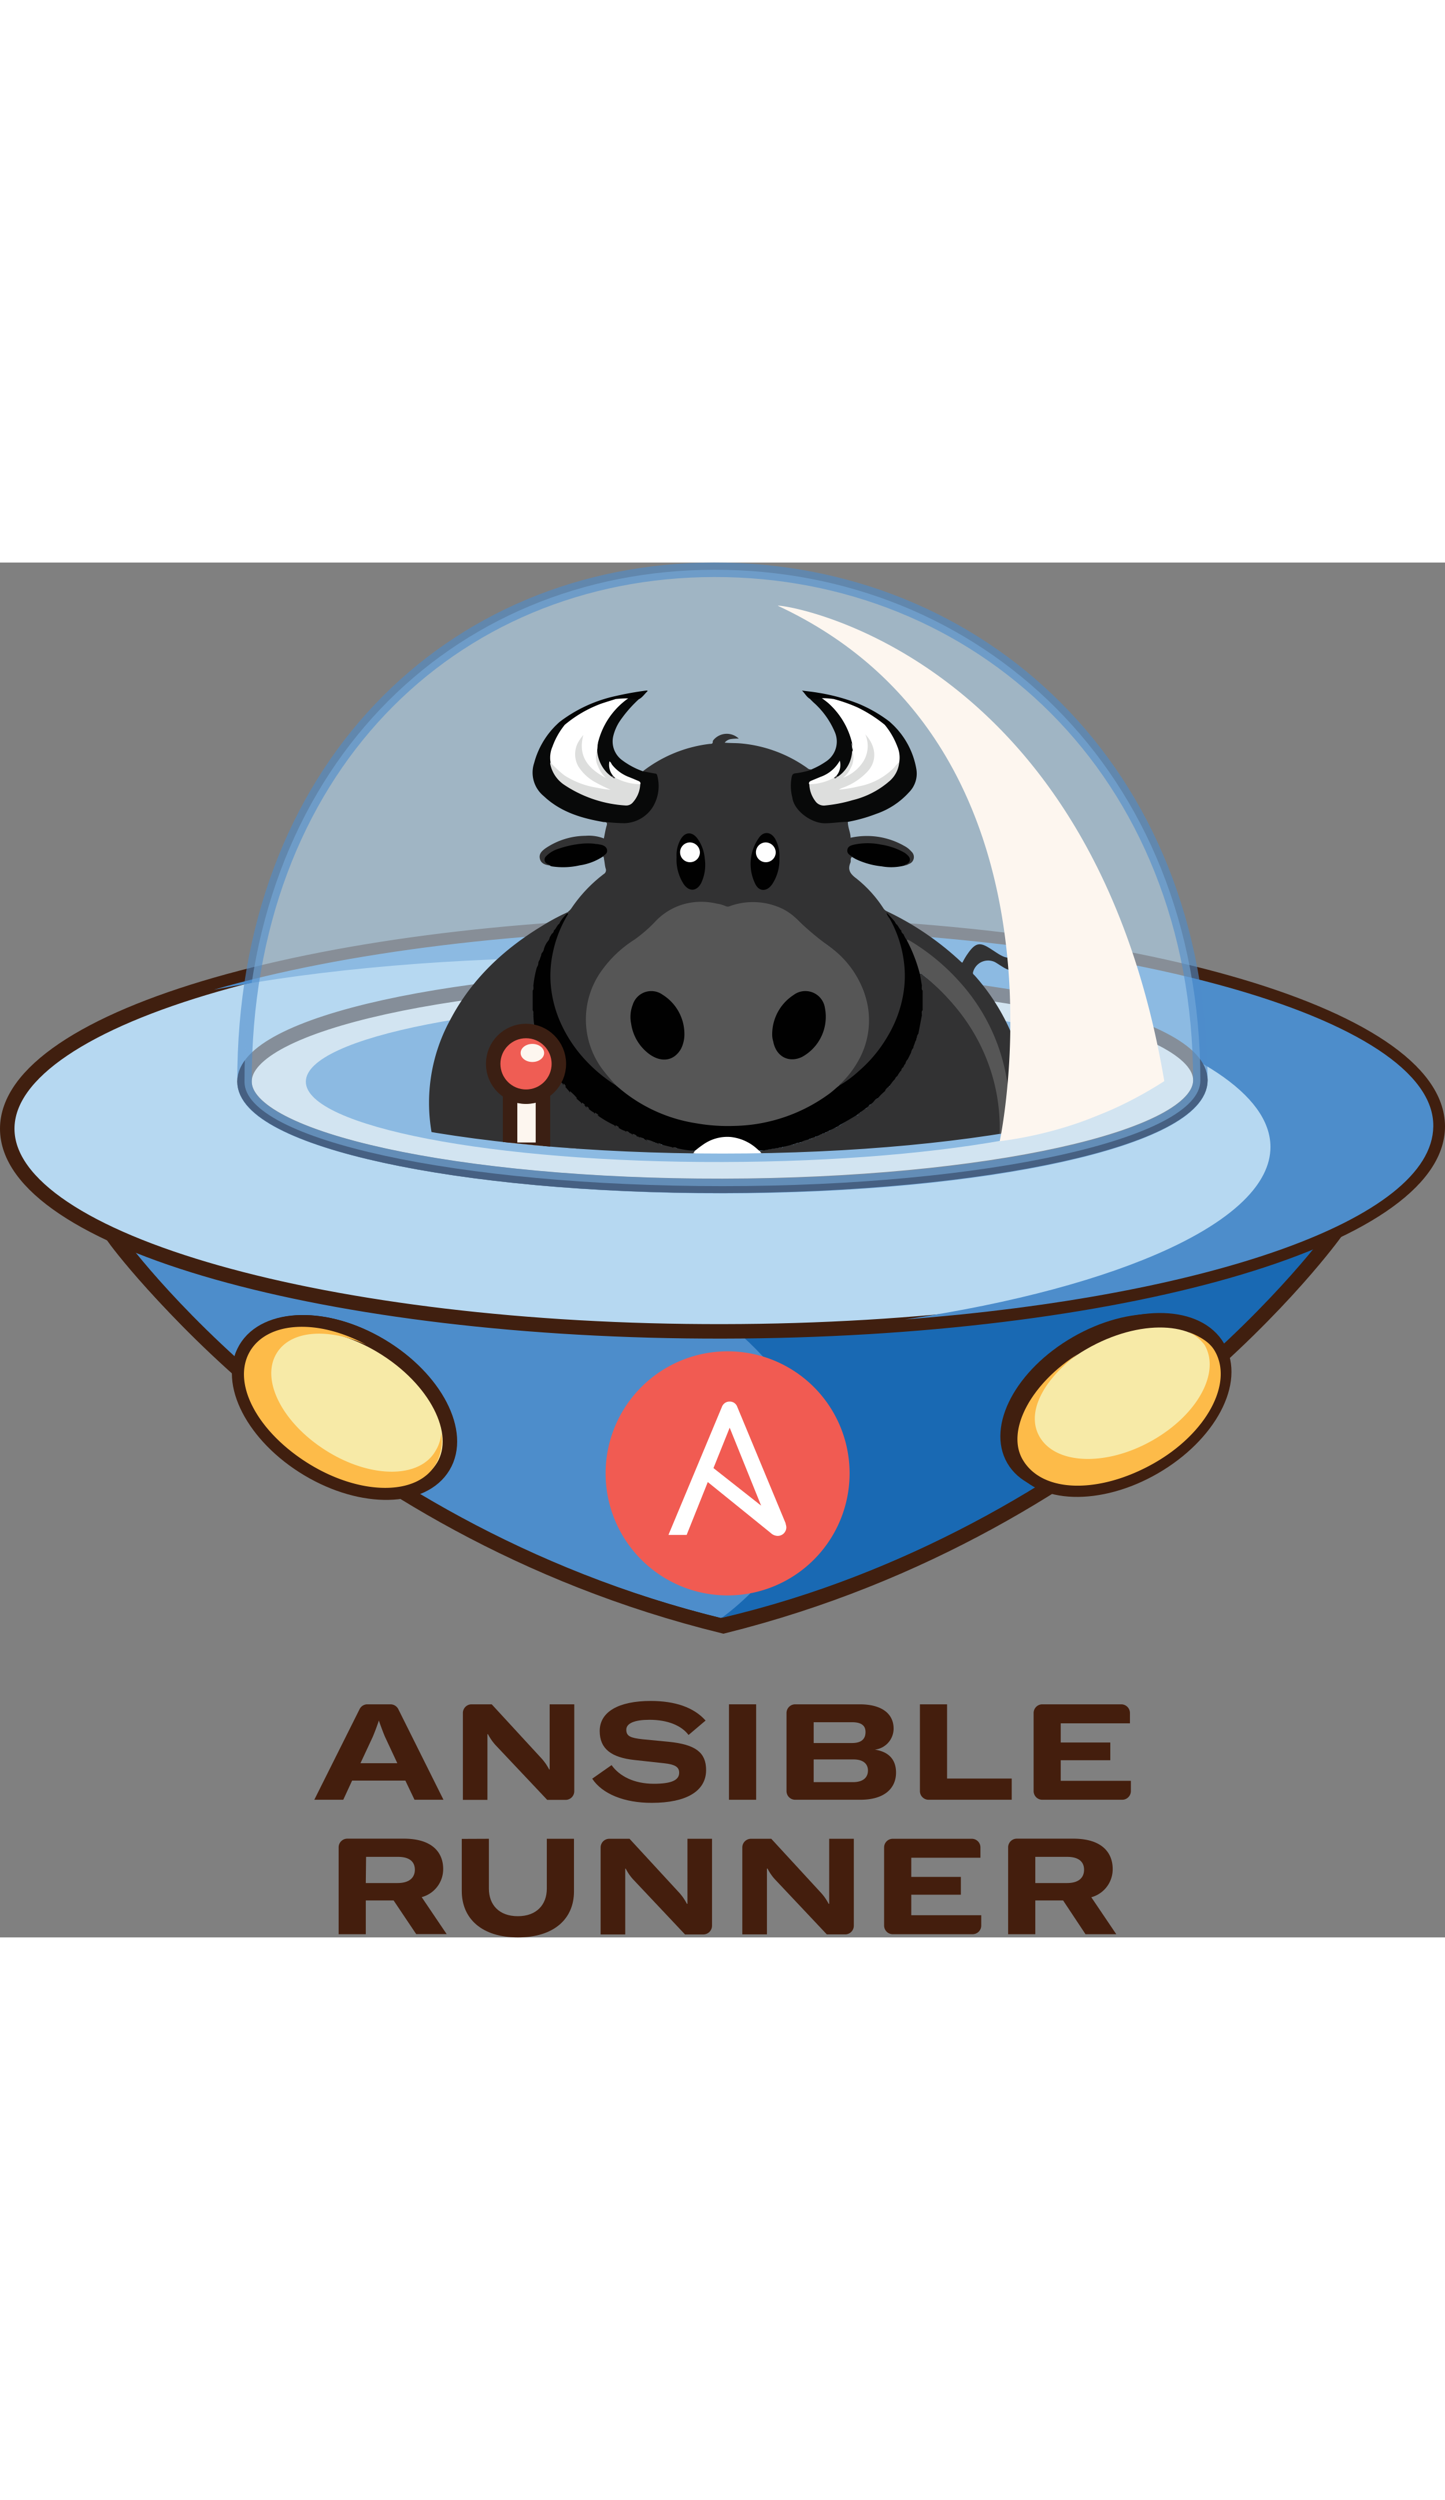 <svg width="144" height="249" id="runner-logo" data-name="Layer 1" xmlns="http://www.w3.org/2000/svg" xmlns:xlink="http://www.w3.org/1999/xlink" viewBox="0 0 249.46 237.23"><rect x="0" y="0" width="249.46" height="237.23" fill="#808080" stroke="none"/><defs><style>.cls-1,.cls-6{fill:none;}.cls-2,.cls-8{fill:#4d8dcb;}.cls-2,.cls-3,.cls-40,.cls-41,.cls-6,.cls-7{stroke:#401f0f;}.cls-10,.cls-2,.cls-3,.cls-37,.cls-40,.cls-41,.cls-6,.cls-7,.cls-9{stroke-miterlimit:10;}.cls-2,.cls-3,.cls-40{stroke-width:1.56px;}.cls-3,.cls-41{fill:#f7eaa7;}.cls-4{fill:#fdbb49;}.cls-5{fill:#1969b3;}.cls-10,.cls-37,.cls-41,.cls-6,.cls-7,.cls-9{stroke-width:2.5px;}.cls-10,.cls-7{fill:#b6d8f1;}.cls-38,.cls-9{fill:#fdf6ef;}.cls-37,.cls-9{stroke:#3b1f13;}.cls-10{stroke:#4d8dcb;opacity:0.6;}.cls-11{clip-path:url(#clip-path);}.cls-12{fill:#323233;}.cls-13{fill:#565656;}.cls-14{fill:#080909;}.cls-15{fill:#010101;}.cls-16{fill:#010201;}.cls-17{fill:#030303;}.cls-18{fill:#bbb9b9;}.cls-19{fill:#b8b5b5;}.cls-20{fill:#c3c0c0;}.cls-21{fill:#fff;}.cls-22{fill:#080808;}.cls-23{fill:#232222;}.cls-24{fill:#282828;}.cls-25{fill:#484848;}.cls-26{fill:#393a3a;}.cls-27{fill:#969292;}.cls-28{fill:#928e8e;}.cls-29{fill:#dddedd;}.cls-30{fill:#fdfdfc;}.cls-31{fill:#4a4949;}.cls-32{fill:#fefefe;}.cls-33{fill:#fffffe;}.cls-34{fill:#fbfbfa;}.cls-35{fill:#fcfbfb;}.cls-36{fill:#faf9f9;}.cls-37{fill:#ef5d54;}.cls-39{fill:#f15b52;}.cls-40{fill:#401f0f;}.cls-42{fill:#441e0d;}</style><clipPath id="clip-path" transform="translate(-2.6 -10.9)"><path class="cls-1" d="M125.89,6.53C80.32,6.61,44.72,41.2,44.81,94.88c0,10,37,18,82.54,18s82.49-8.23,82.48-18.22C209.74,40.92,171.46,6.45,125.89,6.53Z"/></clipPath></defs><path class="cls-2" d="M126.86,127.64,22,127.81s35.33,48.95,105,66c69.61-17.31,104.77-66.37,104.77-66.37Z" transform="translate(-2.6 -10.9)"/><path class="cls-3" d="M148.15,170.12c.06,6.84-8.77,12.46-19.73,12.56s-19.89-5.36-20-12.19,8.77-12.45,19.74-12.56S148.09,163.3,148.15,170.12Z" transform="translate(-2.6 -10.9)"/><path class="cls-4" d="M147.23,170.08a8.29,8.29,0,0,0-1.89-5,6.93,6.93,0,0,1,.87,3.18c0,5.57-7.14,10.15-16.07,10.23s-16.21-4.37-16.27-9.94c-.05-4.85,5.39-8.94,12.69-10-9.66.61-17.2,5.74-17.14,11.9.07,6.51,8.58,11.7,19,11.61S147.29,176.59,147.23,170.08Z" transform="translate(-2.6 -10.9)"/><path class="cls-5" d="M127.17,193s32.73-22.57,3.39-48.79l101.59-16.07S191.68,177.92,127.17,193Z" transform="translate(-2.6 -10.9)"/><path class="cls-6" d="M22.49,127.44s35.33,49.94,105,67c69.61-17.31,105.7-68,105.7-68" transform="translate(-2.6 -10.9)"/><path class="cls-7" d="M250.81,108.19c0,19.42-55.22,35.26-123.41,35.37S3.88,128,3.85,108.61,59.08,73.36,127.28,73.24,250.78,88.78,250.81,108.19Z" transform="translate(-2.6 -10.9)"/><path class="cls-1" d="M247.92,107.05c0,18.52-53.93,33.63-120.53,33.74S6.78,126,6.74,107.45,60.68,73.82,127.28,73.71,247.88,88.52,247.92,107.05Z" transform="translate(-2.6 -10.9)"/><path class="cls-8" d="M127.51,74.07c-34.47.06-65.77,4.12-88,10.54C58.22,81,81,79.07,105.27,79c64.39-.1,116.63,14.55,116.66,32.74,0,12.71-25.75,24.2-63.07,29.76,52.18-4,91-17.27,91.18-33.31C250.31,89.45,195,74,127.51,74.07Z" transform="translate(-2.6 -10.9)"/><path class="cls-9" d="M209.83,100.22c0,10-36.92,18.15-82.48,18.23s-82.52-8-82.54-18,36.91-18.15,82.48-18.22S209.81,90.24,209.83,100.22Z" transform="translate(-2.6 -10.9)"/><path class="cls-8" d="M199.24,100.24c0,7.72-32.18,14-71.9,14.1S55.41,108.2,55.4,100.48s32.18-14,71.89-14.09S199.23,92.53,199.24,100.24Z" transform="translate(-2.6 -10.9)"/><path class="cls-10" d="M125.89,12.15c-45.57.07-81.17,34.67-81.08,88.35,0,10,37,18,82.54,18s82.49-8.23,82.48-18.23C209.74,46.54,171.46,12.07,125.89,12.15Z" transform="translate(-2.6 -10.9)"/><g class="cls-11"><path class="cls-12" d="M100.87,71a4.31,4.31,0,0,0,.39-.46,24.86,24.86,0,0,1,5.56-5.88.79.79,0,0,0,.33-1c-.13-.46-.16-1-.25-1.44-.05-.22,0-.5-.23-.64,0-.26.18-.35.3-.49.4-.49.34-.89-.22-1.19a5.09,5.09,0,0,0-2.62-.46,14.7,14.7,0,0,0-5.69,1.2,3.7,3.7,0,0,0-1.36.91c-.4.46-.35.81.14,1.17.16.12.45.15.39.46h-.06C96.8,63.08,96,62.88,95.8,62s.4-1.37,1-1.81a12.5,12.5,0,0,1,6.88-2.14,7.16,7.16,0,0,1,3.17.46c.16-.76.26-1.48.47-2.18.15-.49.05-.66-.45-.63a1.05,1.05,0,0,1-.35-.08c.29-.29.65-.17,1-.13a14.8,14.8,0,0,0,3.82.08,5.8,5.8,0,0,0,4.6-4.61,6.91,6.91,0,0,0,.08-2.9.82.82,0,0,0-.78-.71c-.32,0-.64-.11-1-.15a.75.75,0,0,1-.64-.3,23.31,23.31,0,0,1,11.56-4.71c.28,0,.51,0,.49-.42a.54.54,0,0,1,.14-.27,3,3,0,0,1,4.35-.22,8.83,8.83,0,0,0-1.28.07,1.68,1.68,0,0,0-1.15.63c1,.09,1.87.05,2.77.13A23.36,23.36,0,0,1,142,46.38a.78.78,0,0,0,.72.19c0,.29-.24.28-.41.35a7.09,7.09,0,0,1-2.08.44.91.91,0,0,0-.85.79,6.26,6.26,0,0,0,4,7.28,7,7,0,0,0,2.9.25c.67-.07,1.35-.06,2-.18a.68.68,0,0,1,.69.14c0,1,.47,1.83.47,2.75a13,13,0,0,1,9.24,1.39,4.21,4.21,0,0,1,1.27,1,1.26,1.26,0,0,1-.46,2.14,1.78,1.78,0,0,1-.87.27c0-.3.26-.34.42-.46a.67.67,0,0,0,.14-1.13,3.45,3.45,0,0,0-1.24-.87,14.81,14.81,0,0,0-4.76-1.19,11.82,11.82,0,0,0-2.79.09,3,3,0,0,0-.59.15c-.91.35-1,.82-.33,1.52.11.11.26.2.22.4-.37.25-.14.68-.28,1-.53,1.22,0,1.94,1,2.69a21.34,21.34,0,0,1,4.67,5.13,1.46,1.46,0,0,0,.57.53,50,50,0,0,1,12.95,8.83s.07,0,.14.07a12.19,12.19,0,0,1,1.39-2.18c.94-1.13,1.64-1.28,2.92-.56.68.39,1.33.86,2,1.27,1.54.92,2.19.79,3.31-.62.1-.13.22-.24.33-.36a1.36,1.36,0,0,0,.6,0l.16,0a.69.69,0,0,1,.33.19,15.55,15.55,0,0,1-1.33,2.6c-.73,1.05-1.31,1.19-2.43.57-.55-.31-1.06-.67-1.62-1a2.69,2.69,0,0,0-3.82,1.74c-.08.31.15.4.28.55a36.33,36.33,0,0,1,6.76,11,30,30,0,0,1,2,13.09,32.18,32.18,0,0,1-6.62,17.29,41.82,41.82,0,0,1-10.23,9.72c-.23.13-.3,0-.3-.2a1.81,1.81,0,0,1,.17-.59,24.72,24.72,0,0,0,1.55-9,15.27,15.27,0,0,0-1.78-7.18,7.55,7.55,0,0,0-5.68-4.19,9.1,9.1,0,0,0-6.18,1.49,19.65,19.65,0,0,0-6.62,7.23,27.87,27.87,0,0,0-2.22,5,7.37,7.37,0,0,1-3,3.8,16.51,16.51,0,0,1-6.82,2.56,22.1,22.1,0,0,1-9.8-.59A14.08,14.08,0,0,1,117,129a6.77,6.77,0,0,1-1.68-2.15c-.69-1.34-1.28-2.73-1.91-4.1a20.56,20.56,0,0,0-7.57-9.08,9,9,0,0,0-6.35-1.46,7.44,7.44,0,0,0-5.36,3.9,14.62,14.62,0,0,0-1.83,6.1,24.54,24.54,0,0,0,1.49,10.5,1.1,1.1,0,0,1,.13.47c0,.18-.07.33-.3.2-8.07-5.62-14-12.82-16.2-22.6a29.86,29.86,0,0,1,3-21.15c3.65-6.88,9.13-12,15.71-16a38,38,0,0,1,4.67-2.49c.06.21-.1.31-.21.44-.43.44-.73,1-1.2,1.41-.25,0-.41.18-.36.47a.62.62,0,0,1-.29.4c-.34,0-.35.26-.41.5a.57.57,0,0,1-.08.13.59.59,0,0,0-.3.6,1.38,1.38,0,0,1-.41.62c-.35.12-.33.42-.34.71a6.41,6.41,0,0,1-.63,1.22c-.39.12-.34.43-.31.73a1.12,1.12,0,0,1-.18.48c-.43.16-.29.53-.3.84a1.76,1.76,0,0,1-.16.49c-.15.22-.51.38-.23.74-.18,1-.39,2-.6,3-.35.35,0,.73,0,1.1q0,1.53,0,3.06c0,.37-.31.75,0,1.11.21,1,.43,2,.61,3-.27.35.06.52.23.74a1.6,1.6,0,0,1,.16.48c0,.31-.15.68.29.84a1.1,1.1,0,0,1,.19.48c0,.3-.1.62.31.74a7,7,0,0,1,.63,1.22c0,.28,0,.59.34.71a1.36,1.36,0,0,1,.4.62.56.56,0,0,0,.29.58.38.38,0,0,1,.09.13c.07.23.06.54.43.53a.65.65,0,0,1,.28.4.35.35,0,0,0,.33.44,2.46,2.46,0,0,1,.63.77c0,.25,0,.48.37.47a2.15,2.15,0,0,1,.8.89c.15.77.34,1,1.1,1.11a2.09,2.09,0,0,1,.9.79c0,.31.19.4.46.38a.63.63,0,0,1,.31.27c.06.23.25.3.46.33a4.27,4.27,0,0,1,1,.77c0,.43.37.33.61.41,1,.56,1.91,1.18,2.88,1.74.09.36.39.36.67.38a8.12,8.12,0,0,1,1.21.62c.12.16.23.37.5.25a1,1,0,0,1,.61.25c.12.4.44.32.73.31a1,1,0,0,1,.47.17c.16.45.54.29.86.32a.58.58,0,0,1,.29.17,1.31,1.31,0,0,0,1.43.48.84.84,0,0,1,.58.1c.21.14.36.5.72.25a5.8,5.8,0,0,1,1.83.46c.21.39.51.15.79.12,1,.19,2,.28,3,.55.15.28,0,.48-.19.65a7.42,7.42,0,0,0-1.43,6.29,1,1,0,0,1,0,.48.15.15,0,0,1-.21.1l-.13-.1c0,.1.07.15.07.24a.5.5,0,0,1,0,.17c-.19.62.23,1.08.45,1.57a7.92,7.92,0,0,0,4,3.8,2.14,2.14,0,0,0,1.88.14c.75,0,1.5,0,2.25,0,2.25.33,3.66-1,5-2.51a5.91,5.91,0,0,0,1.21-2.07c.09-.3.3-.59.1-.92-.06-.15-.18-.26-.21-.41.07-.75.16-1.49.18-2.24a7,7,0,0,0-1.45-4.38c-.16-.23-.46-.42-.35-.79,1-.29,2.09-.4,3.14-.59.27,0,.57.34.78-.1a4.91,4.91,0,0,1,1.85-.47c.36.29.5-.08.71-.24a.67.67,0,0,1,.58-.1,1.27,1.27,0,0,0,1.41-.49.44.44,0,0,1,.29-.17c.31,0,.71.18.87-.3a.84.84,0,0,1,.47-.19c.29,0,.63.14.74-.3a.7.7,0,0,1,.61-.26c.26.14.38,0,.49-.23a3.42,3.42,0,0,1,1.2-.65c.28,0,.6,0,.67-.36a31.35,31.35,0,0,1,2.89-1.76c.26,0,.63.07.6-.4a2.17,2.17,0,0,1,1-.78c.23,0,.42,0,.45-.32a.44.44,0,0,1,.3-.28c.27,0,.5,0,.46-.36a1.37,1.37,0,0,1,.91-.8c.78-.1,1-.32,1.1-1.1a1.41,1.41,0,0,1,.8-.92c.35,0,.41-.16.36-.44A1.44,1.44,0,0,1,157,100c.31,0,.4-.17.35-.45a.49.49,0,0,1,.28-.4c.34,0,.4-.21.44-.47a.42.42,0,0,1,.09-.14.53.53,0,0,0,.27-.61,1,1,0,0,1,.4-.64c.4-.09.35-.39.34-.68a3.33,3.33,0,0,1,.66-1.23c.43-.11.32-.44.28-.74a.6.6,0,0,1,.19-.47c.49-.15.31-.53.29-.86a.78.78,0,0,1,.17-.48c.19-.2.54-.35.23-.71a18.16,18.16,0,0,1,.61-3c.4-.33,0-.72.06-1.08q0-1.53,0-3.06c0-.36.33-.74-.06-1.09a4.11,4.11,0,0,1-.3-2c.31-.21.5,0,.69.2a36.32,36.32,0,0,1,8.27,9.08A32.33,32.33,0,0,1,175,103.78a30.46,30.46,0,0,1,.25,6.88,34.8,34.8,0,0,1-1.09,6.25c-.15.57-.38,1.12-.58,1.67a7.44,7.44,0,0,1-.55,1.18,4.29,4.29,0,0,0,.47-1,35.56,35.56,0,0,0,2.68-8.61,30.24,30.24,0,0,0,.41-6.51,32.56,32.56,0,0,0-2.79-11.51,35.06,35.06,0,0,0-8.26-11.33,36,36,0,0,0-6-4.49,1,1,0,0,0-.39-.17c-.46-.22-.53-.69-.71-1.09a.53.53,0,0,0-.26-.62.42.42,0,0,1-.09-.14c-.07-.24-.06-.54-.45-.49a.49.49,0,0,1-.28-.39c.08-.35-.14-.45-.42-.49a6.25,6.25,0,0,1-.87-1A17,17,0,0,1,158,76a19.38,19.38,0,0,1,1,6.92,20.56,20.56,0,0,1-1.85,7.66,24,24,0,0,1-4.73,6.86A28.56,28.56,0,0,1,148,101c-.18.12-.36.28-.61.17,0-.48.35-.66.61-.92a15.18,15.18,0,0,0,4-6.84,14.11,14.11,0,0,0-2.83-12.81,17.94,17.94,0,0,0-4.5-4.19,22.92,22.92,0,0,1-4-3.43,10.72,10.72,0,0,0-6.46-3.3,12.11,12.11,0,0,0-5.31.54,2.08,2.08,0,0,1-1.35,0c-3.82-1.15-7.42-.81-10.64,1.72-.94.74-1.74,1.66-2.63,2.47A19.23,19.23,0,0,1,112,76.2a19.83,19.83,0,0,0-6.11,6.32,13.87,13.87,0,0,0-2,8,15,15,0,0,0,4.25,9.52c.32.33.83.55.84,1.12-.28.13-.48-.06-.67-.19-4.93-3.39-8.56-7.77-10.18-13.61a19.38,19.38,0,0,1,1.18-13.6,9.79,9.79,0,0,1,1.2-2.2C100.66,71.4,100.89,71.29,100.87,71Z" transform="translate(-2.6 -10.9)"/><path class="cls-13" d="M93.58,133.33c.28,0,.19-.18.13-.35a24.22,24.22,0,0,1-1.57-6.42,17.27,17.27,0,0,1,1.6-10.2,7.74,7.74,0,0,1,5.8-4.39,8.67,8.67,0,0,1,5.21.89,18.32,18.32,0,0,1,7,6.59,36.25,36.25,0,0,1,2.58,5,12.47,12.47,0,0,0,2.23,3.89,13.12,13.12,0,0,0,5.59,3.11,20.93,20.93,0,0,0,7.29.85,17.66,17.66,0,0,0,9.31-2.88,7.42,7.42,0,0,0,2.92-3.86,24.56,24.56,0,0,1,4.59-8.41,14.44,14.44,0,0,1,6.91-4.92,7.47,7.47,0,0,1,8,2,11.81,11.81,0,0,1,2.81,5.94,17.82,17.82,0,0,1,.36,4.72,27.09,27.09,0,0,1-1.65,7.9c0,.14-.34.36.07.45-.52.46-1.22.66-1.68,1.2a11.86,11.86,0,0,1-2.76,1.59.3.3,0,0,1-.3-.31c.28-.94.68-1.84,1-2.75a1.56,1.56,0,0,0,.25-.54,1.17,1.17,0,0,1,.27-.53,24.91,24.91,0,0,0,1.48-11.05,8.54,8.54,0,0,0-1-3.19,3.87,3.87,0,0,0-4.72-2,10.13,10.13,0,0,0-4.31,2.69,29.7,29.7,0,0,0-6.62,10.24A32.8,32.8,0,0,0,142,141.29c0,2.24-.23,4.47-.36,6.71-.16.44.1.85.1,1.28,0,.67-.18,1.33-.17,2,0,.2,0,.43-.3.46s-.37-.22-.41-.44a17.37,17.37,0,0,0-.77-3.26c-.13-.36-.4-.67-.38-1.08a8.35,8.35,0,0,0-2-3.05,12.79,12.79,0,0,0-21,2.87c-.11.16,0,.37-.16.53a1.69,1.69,0,0,0-.16.66,13,13,0,0,0-.75,3c0,.08,0,0,0,.06s-.08.58-.44.54-.33-.32-.34-.57c0-.41-.11-.81-.11-1.21a15.56,15.56,0,0,1-.09-1.81c.14,0,.14-.13.13-.23-.41-4.17-.11-8.41-.91-12.54a32.66,32.66,0,0,0-7.89-16.1,12.65,12.65,0,0,0-3.76-2.89,5.57,5.57,0,0,0-2.53-.63,3.75,3.75,0,0,0-3.3,2,9.34,9.34,0,0,0-1.2,4.44,26.22,26.22,0,0,0,1.59,10,1.17,1.17,0,0,1,.27.53,1.62,1.62,0,0,0,.25.53c.36.92.76,1.81,1,2.75a.31.31,0,0,1-.3.32,11.25,11.25,0,0,1-2.77-1.59C94.8,134,94.1,133.79,93.58,133.33Z" transform="translate(-2.6 -10.9)"/><path class="cls-14" d="M149,55.64c-1.34,0-2.66.25-4,.25-2.36,0-5.34-2.19-5.61-4.43a7.94,7.94,0,0,1-.09-3.66c.1-.32.21-.46.53-.52a15.27,15.27,0,0,0,2.67-.56c.09,0,.19,0,.24-.15a13.31,13.31,0,0,0,2.46-1.34,4.11,4.11,0,0,0,1.52-5.08A14.24,14.24,0,0,0,143,35l-.52-.51c.06-.09.15-.18.24-.18,1.11,0,2.2-.45,3.32-.16a.83.83,0,0,1,.49.21c.05.23-.13.25-.25.24a8.53,8.53,0,0,1-1.53-.16,13,13,0,0,1,5,7.65,7.05,7.05,0,0,0,.11,1,1.38,1.38,0,0,1,0,.29,6,6,0,0,1-1.93,4.07,1.11,1.11,0,0,1-.73.41.25.25,0,0,1-.2-.16,1.55,1.55,0,0,1,.3-.84,1.9,1.9,0,0,0,.18-1.24,7.83,7.83,0,0,1-4.2,2.8c-.38.14-.8.25-.83.77a5,5,0,0,0,1,2.76,1.85,1.85,0,0,0,1.91.68,27.38,27.38,0,0,0,6.11-1.48,14,14,0,0,0,4.28-2.42,5.52,5.52,0,0,0,1.93-3.37,4.91,4.91,0,0,0-.34-2.63,10.53,10.53,0,0,0-1.76-3.2c-.14-.17-.32-.33-.3-.58a.38.38,0,0,1,.51-.18c.45.17.36-.16.41-.38a13.85,13.85,0,0,1,4.6,8.18,4.56,4.56,0,0,1-1.24,3.94,13.56,13.56,0,0,1-5.7,3.76A27.27,27.27,0,0,1,149,55.64Z" transform="translate(-2.6 -10.9)"/><path class="cls-14" d="M113.62,46.93l2,.37c.22,0,.39.09.44.34a6.93,6.93,0,0,1-.86,5.59,6,6,0,0,1-4.83,2.65,32.78,32.78,0,0,1-3.58-.26l-.3,0C103,55,99.68,54,96.91,51.6l-.5-.45a5.23,5.23,0,0,1-1.6-5.65,14.3,14.3,0,0,1,4.4-7.1c.15.19,0,.31-.09.47.35,0,.7-.27,1,.08,0,.3-.22.47-.38.68a10,10,0,0,0-2,4.64,2.67,2.67,0,0,0,0,1.09,6.09,6.09,0,0,0,3.18,4.33,20.71,20.71,0,0,0,7.74,2.72,13.82,13.82,0,0,0,1.81.25,1.72,1.72,0,0,0,1.53-.74,5,5,0,0,0,1-2.71c0-.4-.29-.55-.59-.69-.48-.21-1-.36-1.47-.57a6.44,6.44,0,0,1-3-2.32,1.78,1.78,0,0,0,.17,1.22,1.94,1.94,0,0,1,.31.85.25.25,0,0,1-.2.17,1.13,1.13,0,0,1-.77-.44,5.92,5.92,0,0,1-1.89-4,.94.94,0,0,1,0-.29,7.18,7.18,0,0,0,.1-1,13,13,0,0,1,4.88-7.58,6.18,6.18,0,0,0-1,.07c-.23,0-.53.16-.65-.21A3,3,0,0,1,111,34.1a5.25,5.25,0,0,0,1.31.13.61.61,0,0,1,.59.24,21.88,21.88,0,0,0-3.31,3.81,8.14,8.14,0,0,0-1.13,2.62A4,4,0,0,0,110,45,13.42,13.42,0,0,0,113.62,46.93Z" transform="translate(-2.6 -10.9)"/><path class="cls-15" d="M98.23,135.78l-1.08-2.69c-.15-.14,0-.37-.19-.51a3.61,3.61,0,0,1-.07-.73,1.15,1.15,0,0,0,0-.19c0-1.86.77-2.51,2.61-2.08a8.17,8.17,0,0,1,2.36.95,35.5,35.5,0,0,1,4.69,3.28,3,3,0,0,1,1,3.59,24.58,24.58,0,0,1-2.28,4.7.55.55,0,0,1-.54.31,5.43,5.43,0,0,0-.55.06c-.38,0-.86-.07-1.11.12s0,.69-.09,1a.76.76,0,0,1-.09.28,12.34,12.34,0,0,1-1.72,2.58c-.8.88-1.13.87-1.9,0a24.9,24.9,0,0,1-2.21-3.07c-.64-1-1.27-2-1.86-3a9,9,0,0,1-.84-5,.89.89,0,0,1,.89-.91c1,.37,1.79,1,2.72,1.49C98.27,136.15,98.36,136.07,98.23,135.78Z" transform="translate(-2.6 -10.9)"/><path class="cls-15" d="M158.43,136c.93-.45,1.74-1.12,2.72-1.49a.93.93,0,0,1,.91,1,9.21,9.21,0,0,1-1,5.17,53,53,0,0,1-3.77,5.62c-.05.06-.1.13-.16.19-.72.81-1,.82-1.78.05a12,12,0,0,1-1.8-2.67,2,2,0,0,1-.09-1c0-.33-.1-.39-.41-.4-1.75-.09-1.75-.09-2.58-1.61a15.25,15.25,0,0,1-1.72-4.08,2.23,2.23,0,0,1,.43-2.23,19.21,19.21,0,0,1,7.65-5,4,4,0,0,1,.84-.15A1.53,1.53,0,0,1,159.5,131c0,.29,0,.57,0,.86a3,3,0,0,1-.07.73c-.14.14,0,.37-.19.51l-1.07,2.69Q158,136.21,158.43,136Z" transform="translate(-2.6 -10.9)"/><path class="cls-15" d="M139.72,147a9.48,9.48,0,0,1,1.21,3.66c0,.23.08.48.11.72s0,.32.2.31.18-.2.17-.34a11.55,11.55,0,0,1,.23-2.11.49.49,0,0,1,.13-.59,7.68,7.68,0,0,1,.32-.79,1.27,1.27,0,0,1,2.17-.53,5.85,5.85,0,0,1,1.93,2.47c.68,1.6,1.34,3.22,2,4.83a1.51,1.51,0,0,1-1.33,2,7.56,7.56,0,0,1-2.22-.34,1.14,1.14,0,0,0-1.1.18,4.89,4.89,0,0,1-6.33-.68,2.24,2.24,0,0,1-.57-1.56c.07-1.64.06-3.3.14-4.94a3.54,3.54,0,0,1,1-2.29C138.36,146.4,138.93,146.42,139.72,147Z" transform="translate(-2.6 -10.9)"/><path class="cls-15" d="M114.63,148a11.64,11.64,0,0,1,.35,2.75,3.85,3.85,0,0,1,0,.48c0,.13.06.26.2.27s.17-.14.19-.25c.13-.63.2-1.28.36-1.9s.38-1.06.58-1.58c-.06-.15.08-.24.09-.37s.21-.31.41-.36c1-.76,1.78-.63,2.42.46a4.07,4.07,0,0,1,.65,2.12c0,1.47,0,2.94.12,4.4a2.56,2.56,0,0,1-1,2.22,5,5,0,0,1-5.9.18,1,1,0,0,0-1-.17,8.35,8.35,0,0,1-2.16.36,1.5,1.5,0,0,1-1.43-2.07l2-4.77a6.13,6.13,0,0,1,1.79-2.36C113.29,146.56,114.08,146.77,114.63,148Z" transform="translate(-2.6 -10.9)"/><path class="cls-16" d="M178.86,77.29a5.66,5.66,0,0,1-1.78-4.87c.25.23.35.55.67.73a1.67,1.67,0,0,0,.1-.91,5,5,0,0,1,.85-3,1.31,1.31,0,0,1,1.23-.62c-.12.35-.43.6-.36,1.07a16.43,16.43,0,0,0,3.16-2,2.45,2.45,0,0,0,.69-1.33c0-.13,0-.34.16-.34s.2.2.23.37a3.26,3.26,0,0,1-.36,2c-.07.13-.29.26-.11.41s.3,0,.42-.14a4.11,4.11,0,0,0,1.37-2.57c0-.2,0-.41.06-.61s0-.32.15-.35.22.19.26.34a4.31,4.31,0,0,1-.71,3.48,9.41,9.41,0,0,1-1.46,1.64,3.67,3.67,0,0,0,1.67-.88,1.18,1.18,0,0,1-.46,1.09,4.85,4.85,0,0,1-1.6,1,3.3,3.3,0,0,0-1.66,1.86.63.63,0,0,0,0,.41c0,.2.16.44.38.42s.31-.24.29-.47v-.4a1,1,0,0,1,.35,1,5.56,5.56,0,0,1-1.82,2.94.56.56,0,0,1-.45.12.86.86,0,0,1-.63,0h0C179.26,77.56,179,77.59,178.86,77.29Z" transform="translate(-2.6 -10.9)"/><path class="cls-15" d="M97.61,63.24c-.12-.22-.36-.25-.55-.36a.79.79,0,0,1-.21-1.28,5.05,5.05,0,0,1,2.22-1.33,17.24,17.24,0,0,1,4.21-.88,11.11,11.11,0,0,1,2.89.17c.88.13,1.33.62,1.23,1.22-.07.43-.49.57-.73.86a9.94,9.94,0,0,1-4,1.51,12.82,12.82,0,0,1-4.78.18A1.31,1.31,0,0,1,97.61,63.24Z" transform="translate(-2.6 -10.9)"/><path class="cls-15" d="M149.74,61.73a.38.38,0,0,0-.11-.14c-.45-.27-.87-.58-.73-1.19s.71-.71,1.17-.83a11.29,11.29,0,0,1,4.63,0,11.8,11.8,0,0,1,4,1.37,3,3,0,0,1,.82.73.8.8,0,0,1-.23,1.16c-.2.13-.46.16-.62.37a9.18,9.18,0,0,1-3.87.12,13.6,13.6,0,0,1-4.38-1.21C150.19,62,150,61.86,149.74,61.73Z" transform="translate(-2.6 -10.9)"/><path class="cls-17" d="M112.92,34.47c-1.27.07-2.51-.5-3.78-.13a2.21,2.21,0,0,0-.27.12c-.08.24-.3.24-.49.3a21,21,0,0,0-7.63,3.83c-.19.15-.36.34-.64.3a3.73,3.73,0,0,0-1.32.24c0-.34.43-.43.42-.73a24.49,24.49,0,0,1,9-4.31A58.94,58.94,0,0,1,114.05,33c.11,0,.24-.07.37.07C113.9,33.53,113.55,34.14,112.92,34.47Z" transform="translate(-2.6 -10.9)"/><path class="cls-17" d="M156.23,38.4c0,.27.31.36.34.67a5.54,5.54,0,0,0-1.24-.18c-.26,0-.42-.12-.6-.26A20.82,20.82,0,0,0,147,34.74c-.18,0-.37-.07-.44-.28a3.45,3.45,0,0,0-2.51-.05c-.49.2-1-.16-1.54.06-.64-.32-.95-1-1.46-1.48,1,.13,1.92.22,2.86.39a33.06,33.06,0,0,1,6.77,1.83A23.94,23.94,0,0,1,156.23,38.4Z" transform="translate(-2.6 -10.9)"/><path class="cls-12" d="M178.86,77.29a1.86,1.86,0,0,1,.62.37c-.26,0-.57.28-.74-.14Z" transform="translate(-2.6 -10.9)"/><path class="cls-18" d="M141.77,148.62l-.13.59a1.59,1.59,0,0,1,0-1.21C141.74,148.19,141.58,148.44,141.77,148.62Z" transform="translate(-2.6 -10.9)"/><path class="cls-19" d="M96.89,131.85a1.29,1.29,0,0,1,.12.75c0,.05-.08.05-.11,0s-.19-.38-.14-.6Z" transform="translate(-2.6 -10.9)"/><path class="cls-19" d="M159.4,132.6a1.29,1.29,0,0,1,.12-.75l.13.14c0,.22-.09.4-.14.6C159.48,132.64,159.44,132.65,159.4,132.6Z" transform="translate(-2.6 -10.9)"/><path class="cls-12" d="M100.87,71c.22.27,0,.38-.19.51a.15.15,0,0,1-.13-.13l.24-.35A.06.06,0,0,1,100.87,71Z" transform="translate(-2.6 -10.9)"/><path class="cls-20" d="M116.83,147l-.36.42a.14.14,0,0,1,0-.19l.26-.48C116.72,146.89,116.72,147,116.83,147Z" transform="translate(-2.6 -10.9)"/><path class="cls-12" d="M179.48,77.66h.63c-.05.14-.18.09-.28.11S179.56,77.8,179.48,77.66Z" transform="translate(-2.6 -10.9)"/><path class="cls-13" d="M109,101.16a34,34,0,0,1-2.53-3,14.39,14.39,0,0,1,.26-17.2,20.18,20.18,0,0,1,5.41-5,24.49,24.49,0,0,0,3.75-3.29A10.88,10.88,0,0,1,120,70.05a11.3,11.3,0,0,1,6.31-.3,5.74,5.74,0,0,1,1.57.44.88.88,0,0,0,.71,0,11.73,11.73,0,0,1,8,0,9.34,9.34,0,0,1,3.54,2.21,49.9,49.9,0,0,0,5.63,4.74,16.47,16.47,0,0,1,6.52,9.66,14.11,14.11,0,0,1-1.72,10.44,16.45,16.45,0,0,1-2.88,3.62,3.72,3.72,0,0,0-.3.37c0,.3-.23.41-.41.57a26.53,26.53,0,0,1-12,5.82,30.41,30.41,0,0,1-8,.73c-6.4-.3-12.27-2.08-17.3-6.2C109.49,101.82,109.06,101.65,109,101.16Z" transform="translate(-2.6 -10.9)"/><path class="cls-15" d="M109,101.16a26.88,26.88,0,0,0,13.83,6.5,31.35,31.35,0,0,0,6.56.45,28.66,28.66,0,0,0,16.52-5.66c.53-.4,1-.86,1.54-1.29a18.65,18.65,0,0,0,3.37-2.48,23.48,23.48,0,0,0,5-6,21,21,0,0,0,2.73-7.38,18.82,18.82,0,0,0,.24-3.82,20.5,20.5,0,0,0-2.58-9.11,5.58,5.58,0,0,1-.49-.77c0-.07,0-.14-.11-.34a20.55,20.55,0,0,1,1.47,1.62c.23.08.29.29.37.49l.24.36c.32.08.35.39.49.62h0a1.14,1.14,0,0,1,.37.61,4.77,4.77,0,0,0,.6,1.11c.26,0,.33.27.43.47a24.74,24.74,0,0,1,1.82,4.79.52.52,0,0,1,0,.47l.35,2.09c.29.25-.06.59.13.86v3.42c-.19.26.16.6-.13.86l-.61,3.18c.07.26-.12.42-.24.61a.84.84,0,0,0-.13.49c-.13.28,0,.68-.36.86a.81.81,0,0,0-.13.48c-.09.26-.1.56-.36.74l-.61,1.22c-.1.26-.11.56-.38.74a1.19,1.19,0,0,0-.36.61,1.18,1.18,0,0,1-.37.61h0c-.14.22-.17.53-.49.61l-.24.37c-.08.2-.14.4-.37.49a3.88,3.88,0,0,0-.61.73c-.05.22-.12.43-.37.49-.29.25-.63.44-.73.85a3.3,3.3,0,0,1-1.23,1.23c-.41.1-.61.44-.85.73-.07.26-.27.32-.49.38a.4.4,0,0,0-.25.24c-.08.23-.28.3-.48.37l-1,.73c-.08.32-.4.35-.62.49L147.54,108c-.1.3-.4.25-.61.36l-1.23.61a.55.55,0,0,1-.49.24l-.61.25c-.18.26-.47.28-.74.37l-.48.13c-.18.38-.58.23-.86.36a.27.27,0,0,0-.25.11,2.54,2.54,0,0,1-1.46.5l-.61.13c-.19.11-.35.3-.62.23l-2,.5c-.17.21-.41.06-.62.12-.78.13-1.58.24-2.36.41-.32.07-.64,0-1,.09s-.44-.19-.62-.34a8,8,0,0,0-4.48-1.92,7.39,7.39,0,0,0-5,1.6c-.34.24-.6.61-1.07.65a17.87,17.87,0,0,1-3.17-.49c-.2-.06-.45.09-.62-.12l-2-.5c-.26.07-.43-.12-.62-.23l-.61-.13a2.62,2.62,0,0,1-1.47-.49l-.24-.12c-.28-.13-.68,0-.86-.36a.91.91,0,0,1-.48-.13c-.26-.09-.56-.11-.74-.37l-.61-.25a.57.57,0,0,1-.49-.23,4,4,0,0,1-1.23-.62c-.21-.1-.51-.07-.61-.36a18.28,18.28,0,0,1-2.93-1.72c-.22-.14-.53-.17-.62-.48a3.78,3.78,0,0,1-1-.74.71.71,0,0,1-.49-.37l-.25-.24c-.21-.06-.41-.13-.48-.37l-.85-.74a3.3,3.3,0,0,1-1.23-1.23l-.73-.85c-.25-.06-.32-.27-.37-.48-.31-.16-.41-.49-.61-.74-.23-.09-.29-.29-.37-.49l-.25-.37c-.31-.08-.34-.39-.48-.61h0a1.25,1.25,0,0,1-.37-.61l-.37-.61c-.25-.18-.27-.47-.37-.73a4.16,4.16,0,0,1-.61-1.23c-.26-.18-.27-.48-.36-.74a.83.83,0,0,1-.13-.48c-.38-.18-.23-.58-.36-.86a.84.84,0,0,1-.13-.49c-.12-.19-.3-.35-.24-.61A18.21,18.21,0,0,1,94.68,89c-.29-.26.07-.6-.12-.86V84.76c.19-.27-.17-.61.12-.86a18,18,0,0,1,.61-3.18c-.06-.26.12-.43.24-.61a.84.84,0,0,1,.13-.49c.13-.28,0-.68.36-.86a.84.84,0,0,1,.13-.49c.09-.26.1-.56.36-.73a4.16,4.16,0,0,1,.61-1.23c.1-.26.12-.56.37-.73l.37-.61a1.2,1.2,0,0,1,.37-.61h0c.14-.22.17-.53.48-.62l.25-.37c.08-.19.14-.4.36-.49a7.5,7.5,0,0,1,1.23-1.47l.13.13A21.07,21.07,0,0,0,98,78.42a19.21,19.21,0,0,0-.36,4.72,20.19,20.19,0,0,0,1.79,7.28,23.55,23.55,0,0,0,4.25,6.35A26,26,0,0,0,109,101.16Z" transform="translate(-2.6 -10.9)"/><path class="cls-21" d="M122.57,112.41a17.26,17.26,0,0,1,1.45-1.1,7.2,7.2,0,0,1,4.72-1.29,8,8,0,0,1,4.59,2.08l.37.32a7.46,7.46,0,0,1,1.91,3.88,9.34,9.34,0,0,1-.18,3.57,3.41,3.41,0,0,1-.67,1.79c-.12.21-.28.4-.41.6l-.1.14a4.8,4.8,0,0,0-.59.68.77.77,0,0,1-.18.18,4.93,4.93,0,0,0-.65.56,7.59,7.59,0,0,1-5.12,1.59,7.33,7.33,0,0,1-4.63-2,4.92,4.92,0,0,1-1.6-1.79c-.12-.41-.36-.77-.5-1.17-.07-.2-.23-.39-.11-.63a8.29,8.29,0,0,1,.47-5.59C121.67,113.6,122.18,113.05,122.57,112.41Z" transform="translate(-2.6 -10.9)"/><path class="cls-13" d="M161.38,81.81a26.6,26.6,0,0,0-2.23-5.73c.16-.22.27,0,.4,0a36.8,36.8,0,0,1,8.56,7,33.17,33.17,0,0,1,8.15,16.17,28.7,28.7,0,0,1,.51,7.34,31.69,31.69,0,0,1-2.91,11.62c-.1.2-.17.41-.26.62-.23,0-.19-.11-.12-.24a30.86,30.86,0,0,0,1.62-12.53,31.79,31.79,0,0,0-1.74-8.31,33,33,0,0,0-5.57-9.88,39.46,39.46,0,0,0-6.09-6A2.39,2.39,0,0,0,161.38,81.81Z" transform="translate(-2.6 -10.9)"/><path class="cls-15" d="M137.15,61.88a7.65,7.65,0,0,1-1.23,4.51c-.95,1.38-2.35,1.34-3-.18a7.79,7.79,0,0,1,.64-7.73c.84-1.31,2.2-1.16,2.93.22A6.1,6.1,0,0,1,137.15,61.88Z" transform="translate(-2.6 -10.9)"/><path class="cls-15" d="M119.4,61.77a5.61,5.61,0,0,1,.65-3c.75-1.44,2.06-1.52,3-.18A6.82,6.82,0,0,1,124.27,62a7.35,7.35,0,0,1-.63,4.22c-.77,1.43-2.06,1.52-3,.18A7.76,7.76,0,0,1,119.4,61.77Z" transform="translate(-2.6 -10.9)"/><path class="cls-22" d="M133.45,123.13l.09-.09a2.82,2.82,0,0,0,.65-.73h0c.11-.09.16-.28.35-.23s.11.15.1.25a6.87,6.87,0,0,1-4.81,3.42.93.93,0,0,0-.4.12h-2.57a8.13,8.13,0,0,1-5.4-3.6.89.89,0,0,1-.22-.56c.06-.23.14-.38.36-.12a7.67,7.67,0,0,0,10.63,2.46l.61-.39A2.2,2.2,0,0,0,133.45,123.13Z" transform="translate(-2.6 -10.9)"/><path class="cls-12" d="M121.35,121.71a7.84,7.84,0,0,0,4.92,3.89c.21.07.44.08.59.27-.62.43-1.22.09-1.74-.16a9.56,9.56,0,0,1-3-2,7.33,7.33,0,0,1-1.43-2.4,2.78,2.78,0,0,0-.24-.49c-.17-.27-.17-.49.13-.66C121.16,120.51,121.13,121.17,121.35,121.71Z" transform="translate(-2.6 -10.9)"/><path class="cls-12" d="M129.43,125.87c.19-.26.5-.24.76-.31a7.78,7.78,0,0,0,4.38-3.24c.26-.7.64-1.35.87-2.06,0-.1.1-.18.23-.14s.25.23.15.43a9.11,9.11,0,0,1-1,2.08,8.69,8.69,0,0,1-1.84,2c-.67.41-1.37.78-2.05,1.17C130.46,126.12,129.94,125.9,129.43,125.87Z" transform="translate(-2.6 -10.9)"/><path class="cls-23" d="M135.67,120.12a8.25,8.25,0,0,1-1.1,2.2c-.13-.38-.26.06-.38,0a11.67,11.67,0,0,0,1.24-2.44A.23.23,0,0,1,135.67,120.12Z" transform="translate(-2.6 -10.9)"/><path class="cls-24" d="M121.35,121.71c-.42-.45-.41-1.1-.73-1.59V120c-.08-.14-.09-.25.12-.24l.13.11.73,1.72C121.47,121.53,121.35,121.49,121.35,121.71Z" transform="translate(-2.6 -10.9)"/><path class="cls-12" d="M101,102.12a8,8,0,0,1,1.23,1.23A1.1,1.1,0,0,1,101,102.12Z" transform="translate(-2.6 -10.9)"/><path class="cls-12" d="M154.14,103.35a8,8,0,0,1,1.23-1.23A1.1,1.1,0,0,1,154.14,103.35Z" transform="translate(-2.6 -10.9)"/><path class="cls-12" d="M140.81,110.94a4.52,4.52,0,0,1,1.46-.5C142,111,141.12,111.28,140.81,110.94Z" transform="translate(-2.6 -10.9)"/><path class="cls-12" d="M114.13,110.45a4.47,4.47,0,0,1,1.47.49c0,.06,0,.18-.1.19A1.73,1.73,0,0,1,114.13,110.45Z" transform="translate(-2.6 -10.9)"/><path class="cls-25" d="M173.48,118.65c0,.1,0,.19.12.24l-.51,1-.11,0Z" transform="translate(-2.6 -10.9)"/><path class="cls-12" d="M142.52,110.33c.25-.22.59-.21.86-.36C143.38,110.76,142.84,110.28,142.52,110.33Z" transform="translate(-2.6 -10.9)"/><path class="cls-12" d="M96.51,77.54a1.33,1.33,0,0,1-.36.73C96.06,77.93,95.86,77.52,96.51,77.54Z" transform="translate(-2.6 -10.9)"/><path class="cls-12" d="M95.66,93.32c.21.24.21.58.36.86C95.23,94.17,95.71,93.63,95.66,93.32Z" transform="translate(-2.6 -10.9)"/><path class="cls-12" d="M160.39,94.18c.16-.28.15-.62.36-.86C160.7,93.63,161.18,94.17,160.39,94.18Z" transform="translate(-2.6 -10.9)"/><path class="cls-12" d="M96.15,94.66a1.39,1.39,0,0,1,.36.74C95.86,95.42,96.06,95,96.15,94.66Z" transform="translate(-2.6 -10.9)"/><path class="cls-12" d="M159.9,95.4a1.47,1.47,0,0,1,.36-.74C160.35,95,160.55,95.42,159.9,95.4Z" transform="translate(-2.6 -10.9)"/><path class="cls-12" d="M96,78.76c-.15.27-.15.61-.36.86C95.71,79.3,95.23,78.76,96,78.76Z" transform="translate(-2.6 -10.9)"/><path class="cls-12" d="M113,110c.27.15.61.14.86.36C113.57,110.28,113,110.76,113,110Z" transform="translate(-2.6 -10.9)"/><path class="cls-12" d="M143.86,109.84a1.41,1.41,0,0,1,.74-.37C144.62,110.13,144.21,109.92,143.86,109.84Z" transform="translate(-2.6 -10.9)"/><path class="cls-12" d="M111.81,109.47a1.41,1.41,0,0,1,.74.37C112.2,109.92,111.79,110.13,111.81,109.47Z" transform="translate(-2.6 -10.9)"/><path class="cls-12" d="M98.71,73.74c-.15.21-.24.48-.48.62C98.32,74.1,98,73.5,98.71,73.74Z" transform="translate(-2.6 -10.9)"/><path class="cls-12" d="M158.18,74.36c-.24-.14-.32-.41-.49-.62C158.43,73.49,158.09,74.09,158.18,74.36Z" transform="translate(-2.6 -10.9)"/><path class="cls-12" d="M97.12,96.63a1.28,1.28,0,0,1,.37.73C97,97.32,97,97,97.12,96.63Z" transform="translate(-2.6 -10.9)"/><path class="cls-12" d="M158.91,97.36a1.5,1.5,0,0,1,.38-.74C159.42,97,159.46,97.33,158.91,97.36Z" transform="translate(-2.6 -10.9)"/><path class="cls-12" d="M97.49,75.58a1.28,1.28,0,0,1-.37.73C97,75.93,97,75.62,97.49,75.58Z" transform="translate(-2.6 -10.9)"/><path class="cls-12" d="M98.23,98.58c.24.14.33.41.48.61C98,99.44,98.32,98.84,98.23,98.58Z" transform="translate(-2.6 -10.9)"/><path class="cls-12" d="M157.69,99.19c.17-.2.24-.47.49-.61C158.09,98.84,158.43,99.45,157.69,99.19Z" transform="translate(-2.6 -10.9)"/><path class="cls-12" d="M150.47,106.29c.14-.25.41-.33.62-.49C151.34,106.54,150.73,106.2,150.47,106.29Z" transform="translate(-2.6 -10.9)"/><path class="cls-12" d="M105.32,105.81c.21.15.48.24.62.48C105.68,106.19,105.08,106.55,105.32,105.81Z" transform="translate(-2.6 -10.9)"/><path class="cls-12" d="M95.53,80.11a1.28,1.28,0,0,1-.24.61C94.94,80.45,95,80.42,95.53,80.11Z" transform="translate(-2.6 -10.9)"/><path class="cls-12" d="M95.29,92.22a1.21,1.21,0,0,1,.24.61C95,92.52,94.94,92.49,95.29,92.22Z" transform="translate(-2.6 -10.9)"/><path class="cls-12" d="M160.88,92.83a1.21,1.21,0,0,1,.24-.61C161.47,92.49,161.46,92.52,160.88,92.83Z" transform="translate(-2.6 -10.9)"/><path class="cls-12" d="M139.58,111.3a1.18,1.18,0,0,1,.62-.23C139.88,111.65,139.85,111.66,139.58,111.3Z" transform="translate(-2.6 -10.9)"/><path class="cls-12" d="M116.21,111.07a1.18,1.18,0,0,1,.62.23C116.56,111.66,116.53,111.65,116.21,111.07Z" transform="translate(-2.6 -10.9)"/><path class="cls-12" d="M145.21,109.22a.72.72,0,0,1,.49-.24.36.36,0,0,1-.28.44C145.26,109.47,145.23,109.34,145.21,109.22Z" transform="translate(-2.6 -10.9)"/><path class="cls-12" d="M152.8,104.46l.49-.38c.06.14.17.28,0,.42S153,104.52,152.8,104.46Z" transform="translate(-2.6 -10.9)"/><path class="cls-12" d="M103.12,104.09l.48.37c-.16.07-.32.19-.5,0S103.07,104.22,103.12,104.09Z" transform="translate(-2.6 -10.9)"/><path class="cls-12" d="M156.1,101.27l.37-.49c.07.16.19.31.05.49S156.24,101.33,156.1,101.27Z" transform="translate(-2.6 -10.9)"/><path class="cls-12" d="M99.32,72.88c-.09.19-.14.4-.36.49C98.76,73,98.82,72.76,99.32,72.88Z" transform="translate(-2.6 -10.9)"/><path class="cls-12" d="M99.94,100.79l.37.48c-.14.06-.28.17-.42,0S99.87,100.94,99.94,100.79Z" transform="translate(-2.6 -10.9)"/><path class="cls-12" d="M157.08,100.05c.11-.18.16-.4.37-.49C157.65,100,157.6,100.18,157.08,100.05Z" transform="translate(-2.6 -10.9)"/><path class="cls-12" d="M110.71,109a.67.67,0,0,1,.49.23c0,.12,0,.25-.21.2A.35.35,0,0,1,110.71,109Z" transform="translate(-2.6 -10.9)"/><path class="cls-12" d="M146.93,108.37a1.79,1.79,0,0,1,.61-.36C147.66,108.67,147.22,108.4,146.93,108.37Z" transform="translate(-2.6 -10.9)"/><path class="cls-12" d="M118.78,111.8c.21,0,.44-.08.62.12C119.13,112.2,118.89,112.31,118.78,111.8Z" transform="translate(-2.6 -10.9)"/><path class="cls-12" d="M137,111.92c.18-.2.41-.1.62-.12C137.52,112.31,137.28,112.2,137,111.92Z" transform="translate(-2.6 -10.9)"/><path class="cls-12" d="M158.18,98.58a.8.8,0,0,1,.37-.61C158.76,98.37,158.52,98.5,158.18,98.58Z" transform="translate(-2.6 -10.9)"/><path class="cls-12" d="M97.86,98a.8.8,0,0,1,.37.61C97.89,98.5,97.65,98.37,97.86,98Z" transform="translate(-2.6 -10.9)"/><path class="cls-12" d="M158.55,75a.81.81,0,0,1-.37-.61C158.52,74.43,158.76,74.56,158.55,75Z" transform="translate(-2.6 -10.9)"/><path class="cls-12" d="M98.23,74.36a.81.81,0,0,1-.37.61C97.65,74.56,97.89,74.43,98.23,74.36Z" transform="translate(-2.6 -10.9)"/><path class="cls-12" d="M108.87,108a1.64,1.64,0,0,1,.61.36C109.18,108.4,108.76,108.66,108.87,108Z" transform="translate(-2.6 -10.9)"/><path class="cls-12" d="M157.45,73.38c-.21-.1-.26-.32-.37-.49C157.6,72.75,157.65,73,157.45,73.38Z" transform="translate(-2.6 -10.9)"/><path class="cls-12" d="M94.56,88.18c.22.26.08.57.12.86C94,88.84,94.71,88.45,94.56,88.18Z" transform="translate(-2.6 -10.9)"/><path class="cls-12" d="M161.73,89c.05-.29-.1-.6.13-.86C161.7,88.45,162.41,88.84,161.73,89Z" transform="translate(-2.6 -10.9)"/><path class="cls-12" d="M99,99.56c.22.09.27.31.37.49C98.82,100.18,98.76,100,99,99.56Z" transform="translate(-2.6 -10.9)"/><path class="cls-12" d="M94.68,83.9c0,.28.1.6-.12.86C94.71,84.49,94,84.1,94.68,83.9Z" transform="translate(-2.6 -10.9)"/><path class="cls-12" d="M161.86,84.76c-.23-.26-.08-.58-.13-.86C162.41,84.1,161.7,84.49,161.86,84.76Z" transform="translate(-2.6 -10.9)"/><path class="cls-12" d="M120.74,119.76a.24.24,0,0,0-.12.24c-.2-.11-.36-.3-.16-.47S120.65,119.67,120.74,119.76Z" transform="translate(-2.6 -10.9)"/><path class="cls-12" d="M152.07,105.07l.48-.37C152.6,105.09,152.41,105.18,152.07,105.07Z" transform="translate(-2.6 -10.9)"/><path class="cls-12" d="M103.85,104.7l.49.37C104,105.18,103.82,105.09,103.85,104.7Z" transform="translate(-2.6 -10.9)"/><path class="cls-26" d="M98.23,135.78c.12.12.3.28.14.43s-.29-.06-.39-.19A.22.22,0,0,0,98.23,135.78Z" transform="translate(-2.6 -10.9)"/><path class="cls-26" d="M158.43,136c-.1.13-.29.28-.38.19s0-.31.14-.43A.21.21,0,0,0,158.43,136Z" transform="translate(-2.6 -10.9)"/><path class="cls-27" d="M96.9,132.59H97c.17.13.1.33.14.49C97,133,97,132.76,96.9,132.59Z" transform="translate(-2.6 -10.9)"/><path class="cls-27" d="M159.4,132.6h.11c-.06.17,0,.39-.25.5C159.3,132.93,159.23,132.73,159.4,132.6Z" transform="translate(-2.6 -10.9)"/><path class="cls-28" d="M116.44,147.27l0,.19-.14.31C116.15,147.55,116.34,147.42,116.44,147.27Z" transform="translate(-2.6 -10.9)"/><path class="cls-21" d="M146.56,34.46a27.53,27.53,0,0,1,4.06,1.43,23.94,23.94,0,0,1,4.71,3,13.06,13.06,0,0,1,2.18,3.75,4.87,4.87,0,0,1,.33,2.72,4,4,0,0,1-.76,1,11.13,11.13,0,0,1-5.5,3.12c-1.19.3-2.39.55-3.6.74l-.18,0c-.18,0-.42,0-.48-.16s.2-.28.36-.34a15.78,15.78,0,0,0,2.59-1.24,9,9,0,0,0,2.15-1.89,3.92,3.92,0,0,0,.56-4.35,10.81,10.81,0,0,0-.61-1.11c0,.07,0,0,0,0,.64,2.4-.27,4.25-2,5.81a8.85,8.85,0,0,1-1.74,1.14c-.14.07-.32.17-.44,0s0-.31.13-.42a5,5,0,0,0,1.49-3.2c0-.39-.06-.76,0-1.14v-.22a5.88,5.88,0,0,0-.12-1.1,13.36,13.36,0,0,0-4.11-6.86c-.17-.15-.35-.28-.53-.42s-.31-.23-.56-.41A13.37,13.37,0,0,1,146.56,34.46Z" transform="translate(-2.6 -10.9)"/><path class="cls-29" d="M149.73,43.37a3.62,3.62,0,0,1-.36,3.14,3.58,3.58,0,0,1-1.28,1.54,7,7,0,0,0,3.6-2.91,5.06,5.06,0,0,0,.29-4.59c1.87,2,2.13,4.57.34,6.46a10.83,10.83,0,0,1-4.26,2.76,3.19,3.19,0,0,0-.64.32,23.29,23.29,0,0,0,3.44-.57A11.46,11.46,0,0,0,157,46.23a4.32,4.32,0,0,1,.84-.87,4.87,4.87,0,0,1-1.7,3.27,15.07,15.07,0,0,1-6.35,3.27,25.2,25.2,0,0,1-4.73.92,1.8,1.8,0,0,1-1.74-.8,5.05,5.05,0,0,1-1-2.87,1,1,0,0,1,.4-.14,11.75,11.75,0,0,0,3.73-1,3,3,0,0,0,.79-.17,5.59,5.59,0,0,0,2.45-4.16A1.82,1.82,0,0,1,149.73,43.37Z" transform="translate(-2.6 -10.9)"/><path class="cls-30" d="M146.56,48.05a9.14,9.14,0,0,1-4.28,1.1c-.1-.38.16-.51.43-.63.51-.21,1-.41,1.52-.63a6.11,6.11,0,0,0,3.35-2.81,2.88,2.88,0,0,1-.55,2.57A.48.48,0,0,1,146.56,48.05Z" transform="translate(-2.6 -10.9)"/><path class="cls-31" d="M146.56,48.05l.47-.4.17.17C147,48,146.88,48.29,146.56,48.05Z" transform="translate(-2.6 -10.9)"/><path class="cls-29" d="M149.61,42.05a1.41,1.41,0,0,1,.12,1.1Z" transform="translate(-2.6 -10.9)"/><path class="cls-21" d="M100.11,38.89a21.21,21.21,0,0,1,6.22-3.62c.84-.29,1.69-.54,2.54-.81a18,18,0,0,1,2.18-.12,13.14,13.14,0,0,0-5.23,7.71,5.88,5.88,0,0,0-.12,1.1v.22a5,5,0,0,0,1.41,4.3c.13.12.32.27.17.46s-.34,0-.5-.05c-2-1.11-3.58-2.61-3.89-5.06a5.11,5.11,0,0,1,.18-1.84,5.43,5.43,0,0,0-1,2.63,4,4,0,0,0,1.15,3.06,10.17,10.17,0,0,0,3.86,2.61,6.37,6.37,0,0,1,.85.36c.1,0,.25.1.2.26s-.19.14-.31.16a2,2,0,0,1-.48,0,26.3,26.3,0,0,1-5-1.23,10.2,10.2,0,0,1-4.42-3.16c-.13-.15-.15-.34-.27-.47a4.78,4.78,0,0,1,.32-2.72A12.86,12.86,0,0,1,100.11,38.89Z" transform="translate(-2.6 -10.9)"/><path class="cls-29" d="M97.6,45.36A22.06,22.06,0,0,0,100,47.6a14.48,14.48,0,0,0,5.65,2.15,18.55,18.55,0,0,0,2.37.36,29.74,29.74,0,0,1-2.83-1.4,8,8,0,0,1-2.75-2.64,4.28,4.28,0,0,1,.26-4.61,6.13,6.13,0,0,1,.61-.81c-1,3.71.89,5.86,3.9,7.42A5.24,5.24,0,0,1,105.82,46a3.1,3.1,0,0,1-.12-2.58,6.07,6.07,0,0,0,1.53,3.57,6,6,0,0,0,1,.88A3,3,0,0,0,109,48a11.75,11.75,0,0,0,3.73,1,1,1,0,0,1,.4.14,5,5,0,0,1-1.24,3.11,1.5,1.5,0,0,1-1.29.57,21.39,21.39,0,0,1-10.53-3.52,5.7,5.7,0,0,1-2.48-3.65A1.51,1.51,0,0,1,97.6,45.36Z" transform="translate(-2.6 -10.9)"/><path class="cls-30" d="M113.15,49.15a9.22,9.22,0,0,1-3.66-.79l-.66-.3a.49.49,0,0,1-.43-.41,2.92,2.92,0,0,1-.59-2.44c.27.14.32.39.45.57a6.82,6.82,0,0,0,3,2.16l1.47.61C113,48.66,113.25,48.81,113.15,49.15Z" transform="translate(-2.6 -10.9)"/><path class="cls-29" d="M105.7,43.15a1.41,1.41,0,0,1,.12-1.1Z" transform="translate(-2.6 -10.9)"/><path class="cls-31" d="M108.4,47.65l.43.41c-.3.17-.43-.07-.6-.24Z" transform="translate(-2.6 -10.9)"/><path class="cls-32" d="M100,131.32c.32-.06.41.1.54.18,1.89,1.23,3.76,2.47,5.66,3.69a.61.61,0,0,1,.32.79c-.21.73-.38,1.48-.6,2.33C103.93,136,102,133.67,100,131.32Z" transform="translate(-2.6 -10.9)"/><path class="cls-33" d="M156.5,145.64c-.42-.59-.8-1.14-1.21-1.66-.19-.25,0-.38.11-.52,1.74-2.34,3.5-4.68,5.28-7.06.2.37,0,.68,0,1a7.24,7.24,0,0,1-1.16,3.22C158.46,142.24,157.52,143.92,156.5,145.64Z" transform="translate(-2.6 -10.9)"/><path class="cls-34" d="M144.38,148.79a1.13,1.13,0,0,1,.51.64l2.38,4.65c.46.89.46.9-.19,1.82C146.19,153.55,145.31,151.25,144.38,148.79Z" transform="translate(-2.6 -10.9)"/><path class="cls-35" d="M118.55,148.94a10.57,10.57,0,0,1,.35,2.44c.1.86.12,1.74.23,2.61a1.18,1.18,0,0,1-.54,1.34,6.88,6.88,0,0,0-.74.62C118.1,153.53,118.33,151.23,118.55,148.94Z" transform="translate(-2.6 -10.9)"/><path class="cls-15" d="M120.75,92a5.63,5.63,0,0,1-.6,2.84c-1.18,2-3.2,2.39-5.29,1a7.93,7.93,0,0,1-3.3-5.36,5.77,5.77,0,0,1,.28-3.29A3.35,3.35,0,0,1,117,85.48,8,8,0,0,1,120.75,92Z" transform="translate(-2.6 -10.9)"/><path class="cls-15" d="M135.91,92.2a8.09,8.09,0,0,1,3.66-6.66,3.41,3.41,0,0,1,5.44,2.2,7.9,7.9,0,0,1-3.92,8.45c-2.25,1.11-4.51,0-5-2.65A4,4,0,0,1,135.91,92.2Z" transform="translate(-2.6 -10.9)"/><path class="cls-17" d="M125.07,121.5c-.51.07-.62,0-.4-.56,1-2.39,2-4.8,3-7.2.12-.29.23-.59.61-.59s.48.31.6.59c1,2.31,1.91,4.62,2.88,6.92a.58.58,0,0,1-.17.8c-.3.23-.54.08-.77-.1q-1.74-1.39-3.47-2.8c-.3-.26-.45-.34-.61.14-.25.76-.6,1.5-.88,2.27C125.71,121.36,125.52,121.61,125.07,121.5Z" transform="translate(-2.6 -10.9)"/><path class="cls-23" d="M134.19,122.31a1,1,0,0,1-.65.73Z" transform="translate(-2.6 -10.9)"/><path class="cls-23" d="M133.45,123.13a.69.69,0,0,1-.61.53A2.2,2.2,0,0,1,133.45,123.13Z" transform="translate(-2.6 -10.9)"/><path class="cls-32" d="M136.52,60.89a1.71,1.71,0,1,1-1.72-1.7A1.76,1.76,0,0,1,136.52,60.89Z" transform="translate(-2.6 -10.9)"/><path class="cls-32" d="M123.43,60.89a1.71,1.71,0,1,1-1.73-1.7A1.76,1.76,0,0,1,123.43,60.89Z" transform="translate(-2.6 -10.9)"/><path class="cls-36" d="M128.29,114.88l1.81,4.47-.1.07-2.54-2a.26.26,0,0,1-.1-.32C127.65,116.42,128,115.71,128.29,114.88Z" transform="translate(-2.6 -10.9)"/><rect class="cls-9" x="88.06" y="86.33" width="5.67" height="14.99"/><circle class="cls-37" cx="90.81" cy="86.5" r="5.67"/></g><path class="cls-38" d="M136.92,18.38c-1.31-.62,53.84,6.15,66.68,82a68.44,68.44,0,0,1-28.41,10.37S189.74,43,136.92,18.38Z" transform="translate(-2.6 -10.9)"/><path class="cls-39" d="M149.27,168.08A21.06,21.06,0,1,1,128.22,147a21.05,21.05,0,0,1,21.05,21.06" transform="translate(-2.6 -10.9)"/><path class="cls-21" d="M128.57,160.18,134,173.63l-8.23-6.48Zm9.68,16.55-8.38-20.17a1.36,1.36,0,0,0-1.3-.89,1.4,1.4,0,0,0-1.33.89L118,178.68h3.14l3.65-9.12,10.86,8.78a1.8,1.8,0,0,0,1.17.51,1.49,1.49,0,0,0,1.53-1.5,2.08,2.08,0,0,0-.14-.62" transform="translate(-2.6 -10.9)"/><path class="cls-40" d="M79.22,166.39c-3.5,5.88-14,6.09-23.38.48S41.62,152,45.11,146.09s14-6.09,23.39-.48S82.71,160.53,79.22,166.39Z" transform="translate(-2.6 -10.9)"/><path class="cls-41" d="M79.14,166.84c-3.5,5.87-14,6.09-23.38.48S41.54,152.41,45,146.54s14-6.09,23.39-.48S82.63,161,79.14,166.84Z" transform="translate(-2.6 -10.9)"/><path class="cls-4" d="M77.85,166.44a8.54,8.54,0,0,0,.93-5.34,6.74,6.74,0,0,1-1,3.09c-2.71,4.73-11,4.78-18.6.12s-11.61-12.12-8.9-16.84c2.36-4.11,8.89-4.58,15.55-1.6-8.45-4.58-17.11-4-20.11,1.19-3.17,5.53,1.42,13.94,10.26,19.38S74.67,172,77.85,166.44Z" transform="translate(-2.6 -10.9)"/><path class="cls-40" d="M211.54,146c3.43,5.91-1.48,15.15-11,20.65s-19.94,5.16-23.37-.75,1.48-15.16,11-20.66S208.12,140.1,211.54,146Z" transform="translate(-2.6 -10.9)"/><path class="cls-41" d="M212.85,146.3c3.44,5.92-1.47,15.16-10.95,20.66s-20,5.16-23.38-.75,1.48-15.16,11-20.66S209.44,140.4,212.85,146.3Z" transform="translate(-2.6 -10.9)"/><path class="cls-4" d="M212.27,146.86c-.92-1.55-2.66-2.46-4.48-3.2a7.58,7.58,0,0,1,2.74,2.2c2.84,4.77-1.21,12.13-9.06,16.56s-16.52,4.16-19.36-.61c-2.47-4.15.56-9.82,6.49-14.29-8.24,5.26-12.3,13.3-9.44,18.18,3.46,5.91,13.43,5.83,22.61.64S215.59,152.43,212.27,146.86Z" transform="translate(-2.6 -10.9)"/><ellipse class="cls-38" cx="91.91" cy="84.62" rx="2.03" ry="1.56"/><path class="cls-42" d="M72.58,221.07H63.39l-1.53,3.31h-5l7.82-15.64a1.49,1.49,0,0,1,1.34-.83h4a1.51,1.51,0,0,1,1.34.83l7.8,15.64h-5Zm-1.39-3-2.11-4.52c-.26-.58-.79-2-1.07-2.83H68c-.27.86-.81,2.25-1.06,2.83l-2.11,4.52Z" transform="translate(-2.6 -10.9)"/><path class="cls-42" d="M84,207.91h3.49l8.61,9.35a9,9,0,0,1,1.3,1.88h.09V207.91h4.25v15a1.5,1.5,0,0,1-1.5,1.49H97.07l-8.93-9.46a9.08,9.08,0,0,1-1.3-1.88h-.09v11.34H82.51v-15A1.5,1.5,0,0,1,84,207.91Z" transform="translate(-2.6 -10.9)"/><path class="cls-42" d="M104.84,220.74l3.34-2.34c1.37,1.92,3.9,3.22,7.29,3.22,3,0,4.38-.6,4.38-1.9,0-1-.7-1.44-2.67-1.65l-5.05-.55c-4-.44-6-1.93-6-5,0-3.27,3.18-5.19,8.82-5.19,4.17,0,7.42,1.09,9.46,3.38l-2.94,2.49c-1.23-1.63-3.6-2.62-6.75-2.62-2.55,0-4,.6-4,1.71s.7,1.42,2.81,1.65l4.55.44c4.54.46,6.42,1.81,6.42,4.87,0,3.64-3.41,5.66-9.35,5.66C110.36,224.94,106.53,223.34,104.84,220.74Z" transform="translate(-2.6 -10.9)"/><path class="cls-42" d="M128.45,224.38V207.91h4.69v16.47Z" transform="translate(-2.6 -10.9)"/><path class="cls-42" d="M157.29,219.7c0,2.41-1.65,4.68-6.2,4.68H139.88a1.5,1.5,0,0,1-1.5-1.49V209.41a1.5,1.5,0,0,1,1.5-1.5H151c4.08,0,5.87,1.81,5.87,4.18a3.66,3.66,0,0,1-3.25,3.64C156.13,216.1,157.29,217.54,157.29,219.7ZM143.07,211v3.59h6.63c1.93,0,2.32-1,2.32-1.9s-.46-1.69-2.32-1.69Zm9.37,8.35c0-1.14-.77-1.93-2.51-1.93h-6.86v3.92h6.84C151.7,221.32,152.44,220.46,152.44,219.33Z" transform="translate(-2.6 -10.9)"/><path class="cls-42" d="M161.41,207.91h4.69v12.81h11.16v3.66H162.91a1.5,1.5,0,0,1-1.5-1.49Z" transform="translate(-2.6 -10.9)"/><path class="cls-42" d="M197.83,221.11v1.77a1.5,1.5,0,0,1-1.5,1.5H182.54a1.5,1.5,0,0,1-1.5-1.5V209.41a1.5,1.5,0,0,1,1.5-1.5h13.63a1.5,1.5,0,0,1,1.5,1.5v1.78H185.72v3.31h8.56v3.06h-8.56v3.55Z" transform="translate(-2.6 -10.9)"/><path class="cls-42" d="M70.55,241.75h-4.8v5.83H61.06v-15a1.5,1.5,0,0,1,1.5-1.49h9.73c5.29,0,6.82,2.71,6.82,5.22a5,5,0,0,1-3.71,4.87l4.31,6.38H74.45Zm-4.8-3h5.47c2.28,0,3-1.14,3-2.3s-.67-2.22-2.92-2.22h-5.5Z" transform="translate(-2.6 -10.9)"/><path class="cls-42" d="M87,231.11v8.6c0,2.79,1.76,4.76,5,4.76s5-2,5-4.76v-8.6h4.69v9.09c0,4.73-3.46,7.93-9.67,7.93s-9.7-3.22-9.7-8v-9Z" transform="translate(-2.6 -10.9)"/><path class="cls-42" d="M107.79,231.11h3.49l8.61,9.34a9,9,0,0,1,1.29,1.88h.1V231.11h4.24v15a1.51,1.51,0,0,1-1.5,1.51h-3.16l-8.93-9.47a8.15,8.15,0,0,1-1.3-1.88h-.09v11.35h-4.25v-15A1.5,1.5,0,0,1,107.79,231.11Z" transform="translate(-2.6 -10.9)"/><path class="cls-42" d="M132.26,231.11h3.49l8.6,9.34a8.64,8.64,0,0,1,1.3,1.88h.1V231.11H150v15a1.5,1.5,0,0,1-1.5,1.5h-3.16l-8.93-9.47a8.15,8.15,0,0,1-1.3-1.88H135v11.35h-4.25v-15A1.5,1.5,0,0,1,132.26,231.11Z" transform="translate(-2.6 -10.9)"/><path class="cls-42" d="M172,244.3v1.78a1.5,1.5,0,0,1-1.5,1.5H156.72a1.5,1.5,0,0,1-1.49-1.5V232.6a1.49,1.49,0,0,1,1.49-1.49h13.65a1.49,1.49,0,0,1,1.49,1.49v1.78H159.92v3.31h8.56v3.07h-8.56v3.54Z" transform="translate(-2.6 -10.9)"/><path class="cls-42" d="M186.13,241.75h-4.8v5.83h-4.69v-15a1.5,1.5,0,0,1,1.5-1.49h9.73c5.29,0,6.82,2.71,6.82,5.22A5,5,0,0,1,191,241.2l4.31,6.38H190Zm-4.8-3h5.47c2.27,0,2.95-1.14,2.95-2.3s-.68-2.22-2.93-2.22h-5.49Z" transform="translate(-2.6 -10.9)"/></svg>